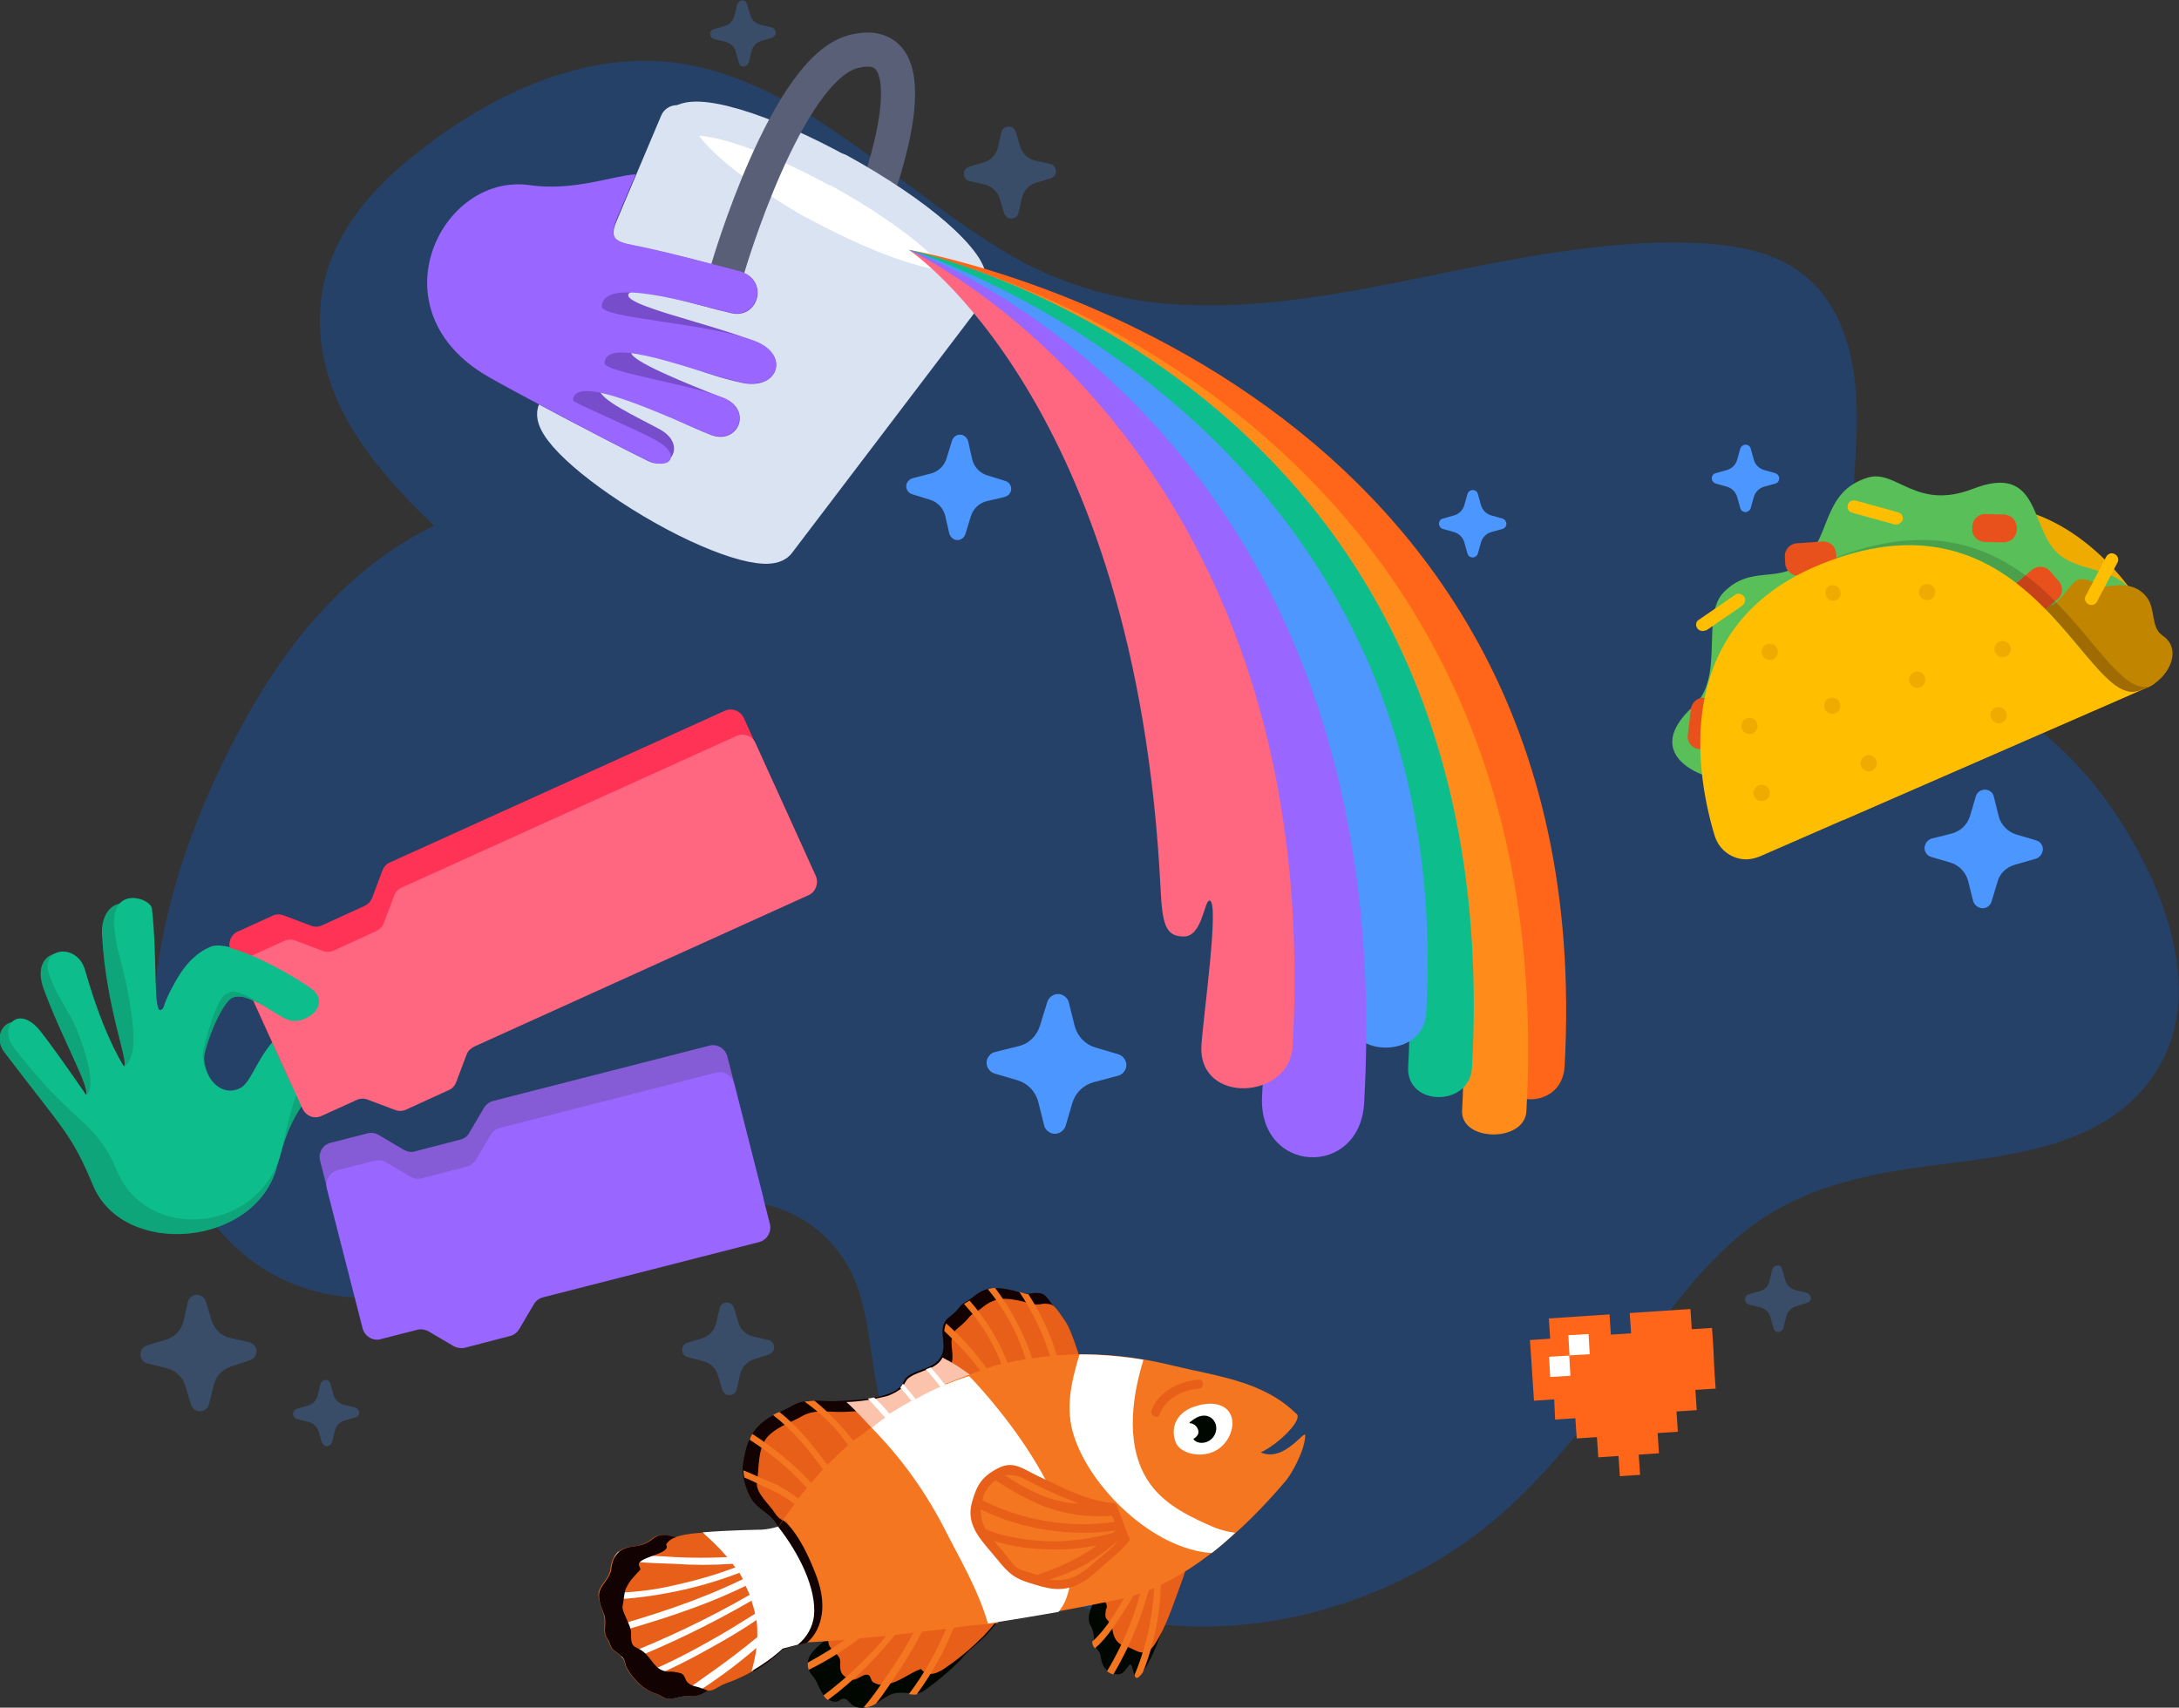 <?xml version="1.0" encoding="utf-8"?>
<!-- Generator: Adobe Illustrator 24.0.3, SVG Export Plug-In . SVG Version: 6.00 Build 0)  -->
<svg version="1.1" id="Layer_1" xmlns="http://www.w3.org/2000/svg" xmlns:xlink="http://www.w3.org/1999/xlink" x="0px" y="0px"
	 viewBox="0 0 484.8 380" style="enable-background:new 0 0 484.8 380;" xml:space="preserve">
<rect x="0" y="0" width="484.8" height="380" fill="#333333" stroke="none"/>
<style type="text/css">
	.st0{opacity:0.26;fill:#006AFF;enable-background:new    ;}
	
		.st1{fill-rule:evenodd;clip-rule:evenodd;fill:#FFFFFF;stroke:#D9E3F2;stroke-width:7.59;stroke-linecap:round;stroke-linejoin:round;}
	
		.st2{fill-rule:evenodd;clip-rule:evenodd;fill:#D9E3F2;stroke:#D9E3F2;stroke-width:7.59;stroke-linecap:round;stroke-linejoin:round;}
	.st3{fill:none;stroke:#585F76;stroke-width:7.59;stroke-linecap:round;stroke-linejoin:round;}
	.st4{fill-rule:evenodd;clip-rule:evenodd;fill:#774DCB;}
	.st5{fill-rule:evenodd;clip-rule:evenodd;fill:#9966FF;}
	.st6{fill-rule:evenodd;clip-rule:evenodd;fill:#FF661A;}
	.st7{fill-rule:evenodd;clip-rule:evenodd;fill:#FF8C1A;}
	.st8{fill-rule:evenodd;clip-rule:evenodd;fill:#0EBD8C;}
	.st9{fill-rule:evenodd;clip-rule:evenodd;fill:#4D97FF;}
	.st10{fill-rule:evenodd;clip-rule:evenodd;fill:#FF6680;}
	.st11{fill:#120201;}
	.st12{fill:#E85F1A;}
	.st13{fill:#FCC3AC;}
	.st14{fill:#F47621;}
	.st15{fill:#FFFFFF;}
	.st16{fill:#000600;}
	.st17{fill:none;}
	.st18{fill:#FF661A;}
	.st19{fill:#EFAB00;}
	.st20{fill:#59C059;}
	.st21{fill:#E8511C;}
	.st22{fill:#C18500;}
	.st23{fill:#C6431A;}
	.st24{fill:#A06B00;}
	.st25{fill:#4BA04B;}
	.st26{fill:#FFBF00;}
	.st27{fill-rule:evenodd;clip-rule:evenodd;fill:#855CD6;}
	.st28{fill-rule:evenodd;clip-rule:evenodd;fill:#0EA57A;}
	.st29{fill-rule:evenodd;clip-rule:evenodd;fill:#FF3355;}
	.st30{opacity:0.26;fill:#4C97FF;enable-background:new    ;}
	.st31{fill:#4C97FF;}
</style>
<title>SEC-bottom-img</title>
<g>
	<g id="Layer_2_1_">
		<g id="Layer_1-2">
			<path class="st0" d="M465.1,173.6c-6.9-8.3-15.2-14.6-24.1-20.1c-8.3-5.1-17.7-10-23.5-18.6c-7.2-10.7-5-24.5-4.5-36.9
				c0.5-10.6-0.4-22.2-6.3-31c-6.8-10.1-18.2-12.4-29-12.9c-12.8-0.6-25.5,1-38.1,3.1c-25.4,4.4-50.7,11.9-76.6,10.6
				c-12-0.5-23.7-3.5-34.3-8.9c-9-4.7-17.3-10.8-25.4-16.9C187,29.9,170.4,16.7,150.4,14c-22.1-3-44.9,8.8-61.9,23.6
				c-7.7,6.8-14.7,15.8-16.7,26.7c-2,10.8,0.8,21.4,6.2,30.5c5,8.5,11.7,15.6,18.6,22.2c-17.3,8.3-30.7,23.3-40.8,40.9
				c-12,21-21.8,47-21.8,72.1c0.1,21.6,9.3,44.8,27.9,54.2c22.5,11.4,46.4-0.8,67.7-9.6c17.6-7.3,44.3-14.6,57.9,5.3
				c6.6,9.5,5.5,22.7,8.8,33.6c2.8,9.1,7.7,17.5,14.2,24.5c29.9,32.1,78.6,29.3,112.6,7.2c18.8-12.2,31.2-30.4,44.7-48.6
				c6.3-8.5,13.1-17,21.3-23.3c9.7-7.4,20.8-10.7,32.3-12.7c19-3.3,46.1-2.7,58.4-22.3C492.6,218.1,477.9,189.1,465.1,173.6z"/>
			<g id="Fill-Bucket">
				<g id="paint-bucket">
					<g id="Bucket">
						<path id="Oval" class="st1" d="M215.4,63.5c-2.4,3.9-18.7-1-36.4-10.9s-30.2-21.1-27.8-24.9s18.7,1,36.4,10.9
							S217.8,59.6,215.4,63.5z"/>
						<path id="Path" class="st2" d="M215.4,65.2l-42.1,55.4c-1.8,3.1-14.4-0.8-28.2-9s-23.4-17.2-21.6-20.3l27.1-64.1
							c-2.4,4.1,10.2,15.9,28.1,26.4S213,69.3,215.4,65.2z"/>
						<path id="Path-2" class="st3" d="M162,59.5c0,0,12.9-44.1,27.8-48c19-5,5.1,31.8,5.1,31.8"/>
						<path id="Path-3" class="st1" d="M186.6,37.9c17.8,9.8,30.4,20.8,28,24.7s-18.7-0.9-36.5-10.6"/>
					</g>
				</g>
				<g id="hand">
					<g id="Fill-1">
						<path id="path-3-2" class="st4" d="M141.5,38.9l-2.5,5.8c-3.2,7.4-4,8.8,1.8,9.9c7.6,1.5,17.6,4.2,23.7,5.8
							c6.8,1.8,4.3,10.7-1.8,9.3c-8.3-1.9-22-6.5-22.9-4.2c-0.9,2.5,17.6,6.3,28.2,10.5c7.8,3,5.2,10.9-2.9,9.2
							c-9.8-2-23.7-8.7-24.6-6.9s12.4,7.1,20.5,10.3c6.6,2.6,3.2,10.5-2.8,8.2c-9.1-3.5-23.7-11.9-24.6-10.3
							c-1.1,2.1,8.4,6.4,13.3,9.1c5.9,3.3,2.3,9.4-2.7,7c-8.8-4.3-29.8-15.4-35.5-18.7c-25.6-14.7-10.5-45.3,9.2-42.5
							C127.8,42.7,136.4,39.2,141.5,38.9z"/>
					</g>
					<path class="st5" d="M165.1,85.1c8.2,1.7,10.7-6.2,2.9-9.2c-10.6-4.1-34.1-5-34.1-7.7c0.2-6.9,20.4-0.5,28.7,1.4
						c6.1,1.4,8.6-7.5,1.8-9.3c-6-1.5-16-4.3-23.7-5.8c-5.8-1.1-5-2.5-1.8-9.9l2.5-5.8c-5.1,0.3-13.7,3.8-23.6,2.4
						c-19.7-2.8-34.8,27.8-9.3,42.5c5.7,3.3,26.7,14.4,35.5,18.7c5,2.4,7.9-1.1,2-4.4c-4.9-2.7-18.5-8.4-18.5-8.9
						c0.2-6.5,21.5,4,30.6,7.6c6,2.3,9.4-5.6,2.8-8.2c-8.1-3.2-26.4-5.7-26.4-7.7C134.8,74.3,155.3,83.1,165.1,85.1z"/>
				</g>
				<g id="Meltbow">
					<path id="Path-4" class="st6" d="M202.2,55.6c0,0,139,45,131.4,181.5c-0.5,9.9,14,10.1,14.5,0.2
						C356.8,81.6,202.2,55.6,202.2,55.6z"/>
					<path id="Path-5" class="st7" d="M204.5,56.4c0,0,128.3,56.6,120.8,190.7c-0.4,7,13.9,7.2,14.3,0.2
						C348.5,88.2,204.5,56.4,204.5,56.4z"/>
					<path id="Path-6" class="st8" d="M202.2,55.6c0,0,118.6,47.1,111.1,181.8c-0.5,8.9,13.7,9,14.2,0.2
						C336.1,83.8,202.2,55.6,202.2,55.6z"/>
					<path id="Path-7-2" class="st9" d="M202.2,55.6c0,0,103.8,62.6,97.7,169.7c-0.6,10.3,16.9,10.5,17.4,0.2
						C324.8,93.2,202.2,55.6,202.2,55.6z"/>
					<path id="Path-8" class="st5" d="M202.2,55.6c0,0,87.2,37.9,78.6,188.2c-1,17.5,21.7,18.5,22.7,1.7
						C312.1,93.8,202.2,55.6,202.2,55.6z"/>
					<path id="Path-9-2" class="st10" d="M202.2,55.6c0,0,50.6,33.6,56,142c0.4,8.1,1.1,10.8,5.2,10.8s4.5-8,5.7-8
						c2.3,0-1.4,25.7-1.8,32.3c-0.7,13.2,19.6,12,20.3,0.2C295,98.1,202.2,55.6,202.2,55.6z"/>
				</g>
			</g>
			<g id="ocean">
				<g id="fish-a">
					<g id="Clownfish">
						<g id="flipper1">
							<path id="Shape" class="st11" d="M175,340.3c-2.2,0.4-1.3,0.2-2.4-1.4c-1.3-2.1-4-3.1-5.4-5.3c-1.2-1.9-2.3-5.6-1.9-7.8
								c0.6-3.6,1.2-6.5,4.1-9.1c2.2-1.9,4.7-2.6,7.1-4c2.9-1.6,6-0.8,9.2-0.9c3.8-0.2,8.1-0.3,11.6-1.5c1.1-0.3,2.1-0.9,2.9-1.6
								c0.7-0.7,0.9-1.7,1.6-2.3c2.2-1.8,6.1-1.7,7.6-4.6s-1-5.9,1.4-8.4c0.9-0.7,1.8-1.4,2.5-2.3c0.9-1.3,1.9-1.4,3.2-2.5
								c3-2.5,5.5-2.2,9-1.4c1,0.3,2,0.6,3,0.7c0.6,0,1.2-0.1,1.8-0.2c2.1,0.1,2.1,0.1,4.7,3.9c1.7,2.4,4,10.8,4,10.8L175,340.3z"/>
							<path id="Shape-2" class="st12" d="M179,341.7c-2.2,0.4-1.3,0.2-2.4-1.4c-1.3-2.1-2.8-1.4-4.2-3.6c-1.2-1.9-4.3-4.5-4-6.8
								c0.6-3.6,0-8.2,3-10.8c2.2-1.9,4.7-2.6,7.1-4c2.9-1.6,6-0.8,9.2-0.9c3.8-0.2,8-0.3,11.6-1.5c1.1-0.3,2.1-0.9,2.9-1.6
								c0.6-0.7,0.9-1.7,1.6-2.3c2.2-1.8,6.1-1.7,7.6-4.6s-1-5.9,1.4-8.4c0.9-0.7,1.8-1.5,2.5-2.3c0.9-1.3,1.9-1.4,3.2-2.5
								c3-2.5,5.5-2.2,9-1.4c1,0.3,2,0.6,3,0.7c0.6,0,1.2-0.1,1.8-0.2c2.1,0.1,2.1,0.1,4.7,3.9c1.7,2.4,4,10.8,4,10.8L179,341.7z"/>
							<path id="Shape-3" class="st13" d="M209.7,302.1c-1.4,2.8-5.3,2.8-7.6,4.6c-0.7,0.6-0.9,1.6-1.6,2.3
								c-0.9,0.7-1.9,1.2-2.9,1.6c-3,0.8-6.2,1.3-9.3,1.4c2.3,2,4.5,4.6,6.3,6.4c0.3,0.4,0.7,0.6,1,1l0,0l0.1,0.1
								c0,0.1,0.2,0.1,0.2,0.2c0.7,0.7,1.4,1.5,2,2.3l2.8,3.6l21.7-12.7c-1.4-1.6-2.7-3-4-4.4c-0.8-0.9-1.6-1.7-2.5-2.5
								C213.9,304.5,211.9,303.2,209.7,302.1L209.7,302.1z"/>
							<path id="Shape-4" class="st14" d="M189.8,320.6c-2.5-3.3-5.4-6.3-8.6-8.9c-0.7,0-1.5,0.1-2.2,0.2c3.8,2.7,7.1,5.9,9.7,9.7
								c-1.6,1.4-3.1,2.9-4.6,4.4c-3.2-4.3-6.5-8.5-10.7-11.8c-0.5,0.2-1,0.4-1.4,0.7c4.3,3.3,7.9,7.6,11.1,12.1
								c-0.7,0.7-1.4,1.5-2,2.3l-0.6,0.7c-3.9-4.2-8.3-7.8-13.1-10.9c-0.3,0.4-0.5,0.8-0.6,1.3c4.7,3,9,6.6,12.7,10.7
								c-0.7,0.8-1.3,1.6-1.9,2.4c-2-1.6-4.3-3-6.7-3.9c-1.8-0.7-3.6-1.7-5.5-2.4c0,0.5,0.1,1,0.2,1.6c1.6,0.6,3.2,1.5,4.7,2.2
								c2.3,0.9,4.5,2.2,6.5,3.7c-1.2,1.7-2.5,3.2-3.6,5.1l0,0l0.1,0.3v0.1l0,0l0.1,0.1l0,0c0,0.1,0.1,0.1,0.2,0.1l0,0
								c0.1,0,0.2,0,0.2,0.1l0,0c0.1,0,0.3,0,0.6-0.1l0.1,0c0.1-0.1,0.3-0.1,0.4,0l27.9-16.3l-5.9-8.5
								C196.6,315.8,190.2,320.4,189.8,320.6z"/>
							<path id="Shape-5" class="st15" d="M210.3,308.2c-1-1.3-2.1-2.6-3.2-3.9l-1.1,0.4c1.1,1.3,2.2,2.5,3.2,3.9
								c-1.7,0.8-3.4,1.6-5.2,2.6l-0.3,0.1c-0.9-1.2-1.9-2.2-2.8-3.4c-0.2,0.3-0.4,0.6-0.6,0.9l0,0c0.8,0.9,1.7,2,2.5,2.9
								c-1.6,0.9-3.3,1.9-4.9,2.9c-1.1-1.3-2.1-2.4-3.4-3.6c-0.4,0-0.9,0.2-1.4,0.2c1.3,1.4,3.7,4.1,3.7,4.1l5.9,8.5l1.6-0.9
								l4.7-2.7l2.8-1.7l4.4-2.3L210.3,308.2z"/>
							<path id="Shape-6" class="st14" d="M235.2,301.9c-1.4-4.9-3.6-9.6-6.4-13.9c-0.7-0.1-1.3-0.3-2-0.5c3,4.5,5.3,9.3,6.9,14.5
								c-1.4,0.1-2.7,0.2-4,0.4c-1.9-5.7-4.7-11-8.3-15.8c-0.5,0-1.1,0.1-1.6,0.3c3.8,4.6,6.7,9.9,8.4,15.6c-1.3,0.2-2.7,0.4-4,0.8
								c-2-5.1-4.9-9.8-8.5-13.9c-0.4,0.3-0.9,0.5-1.2,0.8c3.6,3.9,6.4,8.4,8.3,13.3c-1.1,0.3-2.2,0.6-3.3,1c-2.6-3.7-5.6-7-9-10
								c-0.2,0.5-0.4,1.1-0.4,1.7c2.9,2.7,5.6,5.6,8,8.8l-7.6,2.9l5.9,8.2c0,0,23.2-13.9,23.1-14.1l0,0l-0.1-0.4l0,0L235.2,301.9z"
								/>
						</g>
						<g id="flipper2">
							<path id="Shape-7" class="st16" d="M194.2,355.3c-1.8,1.8-4.2,3.1-6,4.9c-1.4,1.1-2.5,2.3-3.5,3.8c-0.6,0.4-1.1,0.9-1.6,1.4
								c-1.3,1.1-3.4,2.8-3.4,4.8s1.3,2.7,2,4.1c0.4,1,0.9,2,1.6,3c0.6,0.8,1.5,1.3,2.5,1.4c1.1,0,1.3-1,2.4-0.6
								c0.4,0.2,1,1,1.4,1.3c0.9,0.6,2.1,0.8,3.1,0.5c2.9-0.5,4.2-3,7.1-3.2s4,0.8,5.8-0.5c2.9-2,5.6-4.3,8.1-6.8
								c0.4-0.5,0.9-1.1,1.7-1.9c1.3-1.1,2.4-2.1,3.6-3.2c2.1-2.2,8.3-9.7,8.6-11.3L194.2,355.3z"/>
							<path id="Shape-8" class="st12" d="M194.2,355.3c-1.8,1.8-4.2,3.1-6,4.9c-1.3,1.1-3.9,3.2-3.9,5s1.8,2.4,2.5,3.8
								c0.4,1.1-0.2,2.2,0.5,3.4c0.6,0.8,1.5,1.3,2.5,1.4c1.1,0,2.5-1.6,3.5-1c0.4,0.2,0.5,1.2,0.9,1.5c0.9,0.6,2.1,0.8,3.1,0.5
								c2.9-0.5,5-2.5,7.6-3.4c1.7,2.1,4,0.8,5.8-0.5c2.9-2,5.6-4.3,8.1-6.8c2.1-2.2,8.3-9.6,8.6-11.3L194.2,355.3z"/>
							<path id="Shape-9" class="st14" d="M188.1,360.3c-1.3,1.1-2.5,2.4-3.5,3.8c-0.1,0-0.2,0.2-0.4,0.3c1.7,0,3.5-0.2,5.1-0.4
								c-3.1,2.2-6.3,4.2-9.6,6c0.1,0.1-0.1,0.2,0,0.3c0,0.4,0.1,0.9,0.2,1.3c4.3-2.1,8.4-4.7,12.2-7.7c1.8-0.1,3.7-0.3,5.5-0.4
								c-4.2,5.2-9.1,9.8-14.4,13.8l0.1,0.1c0.2,0.4,0.6,0.7,0.9,0.9c5.8-4.3,10.9-9.4,15.4-15.1c1.3-0.2,2.7-0.2,3.9-0.4
								c-1.4,2.7-3,5.5-4.8,8.1c-2,2.9-4.1,6.2-6.6,9.1c0.1-0.1,0.3-0.1,0.5,0c0.8-0.2,1.6-0.4,2.3-0.9c1.9-2.4,3.5-4.9,5.1-7.3
								c2-2.9,3.7-6,5.4-9.2l5.3-0.6c-2.2,5.3-5,10.4-8.5,15c0.6,0.1,1.2,0.1,1.7,0.1c3.5-4.7,6.3-9.8,8.4-15.2c0,0,6.5-0.3,9.6-0.7
								c2.3-2.9,5.4-6.8,5.5-7.8l-33.1,2.5C192.4,357,188.1,360.3,188.1,360.3z"/>
						</g>
						<g id="fin2">
							<path id="Shape-10" class="st16" d="M250.4,343.6c-1.3,1-3,1.8-4.3,2.9c-0.3,0.3-0.5,0.6-0.7,0.9c-0.9,1.4-0.3,2.7-0.5,4.4
								c-0.2,0.2-0.6,0.4-0.8,0.6c-2.2,1.9-0.1,2.5-1.1,4.9c-0.7,1.5-1.2,3.4-0.2,4.7c0.4,0.8,0.6,1.8,0.6,2.7
								c-0.3,1.6,0.3,1.6,1,2.7c0.6,0.8,0.4,1.4,0.8,2.6c0.4,1.3,1.4,2.2,2.7,2.5c2.2,0.5,2.4-1.1,3.6-2.2c1,1,0.4,5.2,2.9,1.5
								c2.4-3.5,3.7-7.7,5-11.6c1-2.4,1.8-4.7,2.6-7c1-2.7,1.9-5.5,2.7-8.3c0.4-1.7,0.5-3.4,1-5L250.4,343.6z"/>
							<path id="Shape-11" class="st12" d="M251,343.4c-1.3,1-3,1.8-4.3,2.9c-2.2,1.9-0.7,4.1-1.7,6.5c-0.7,1.5-0.6,1.8,0.4,3.1
								c0.3,0.4,0.7,0.7,0.8,1.2c0.2,0.9-0.2,0.7-0.2,1.5c-0.3,1.7,0.3,1.6,1,2.7c0.6,0.8,0.4,1.4,0.8,2.6c0.4,1.3,1.4,2.2,2.7,2.5
								c2.2,0.5,4.1,3.1,6.5-0.6s3.9-8.4,5.5-12.7c1-2.7,1.9-5.5,2.7-8.3c0.4-1.7,0.5-3.4,1-5L251,343.4z"/>
							<path id="Shape-12" class="st14" d="M257.4,341.9l-1.5,0.4c0.1,0.1,0.1,0.3,0,0.5c-0.1,0.8-0.2,1.6-0.3,2.6
								c-1.5,3.2-3.1,6.3-4.9,9.3c-2.1,3.4-4.4,7.7-7.7,10.6c0,0.6,0.2,1.1,0.6,1.5c3-2.5,5.1-6.3,7.2-9.4c1.3-2.2,2.6-4.4,3.8-6.5
								c-1.6,7.4-4.4,14.5-8.3,21c0.4,0.3,0.9,0.6,1.4,0.7c4.4-7.4,7.4-15.5,9.1-24c0.3,8.3-1.2,16.5-4.4,24.2
								c0.3,0.8,0.7,1,1.9-0.7c3.5-8.8,4.7-18.3,3.6-27.7l0,0c0.2-0.4,0.1-0.6-0.1-0.7c-0.1-0.3-0.1-0.6-0.2-0.9
								C257.4,342.5,257.3,342.2,257.4,341.9z"/>
							<path id="Shape-13" class="st17" d="M248,349.6c-1.3,1-3,1.8-4.3,2.9c-2.2,1.9-0.1,2.5-1.1,4.9c-0.7,1.5-1.2,3.4-0.2,4.7
								c0.4,0.8,0.6,1.8,0.6,2.7c-0.3,1.6,0.3,1.6,1,2.7c0.6,0.8,0.4,1.4,0.8,2.6c0.4,1.3,1.4,2.2,2.7,2.5c2.2,0.5,2.4-1.1,3.6-2.2
								c1,1,0.5,5.2,2.9,1.5s3.9-8.4,5.5-12.7c1-2.7,1.9-5.5,2.7-8.3c0.4-1.7,0.5-3.4,1-5L248,349.6z"/>
						</g>
						<g id="body">
							<path id="Shape-14" class="st14" d="M169.3,347.4c3-6.2,8-12.9,12.6-18.4c6.8-8.1,13.9-13.3,23.1-18.2
								c17.8-9.6,36.2-11.8,56-6.9c9.9,2.4,19.9,3.4,27.3,10.6c2,1.1-3.7,6.8-7.8,8.7c5.4,2.4,10.1-5.7,9.9-3.6
								c-0.2,3.5-3.3,8.8-4.4,10c-9.2,10.9-22.7,23.3-37,26.3c-19.8,4.2-39.8,7.1-60,8.9c-2.8,0.3-9.6,0.7-9.6,0.7
								c-3.9-0.5-3.6-2.9-6.8-4.5L169.3,347.4z"/>
							<path id="Shape-15" class="st15" d="M270.4,340c-5.1-2.2-10.8-4.8-14.3-9.5c-5.8-7.8-4.5-18.8-1.7-27.9
								c-4.7-0.8-9.4-1.2-14.2-1.2L240,302c-1.7,5.7-3,11.6-1.1,17.4c3.7,11.8,17.8,25.4,30.7,26.2c1.8-1.4,3.5-2.9,5.2-4.5
								C273.3,340.9,271.8,340.5,270.4,340z"/>
							<path id="Shape-16" class="st15" d="M204.1,311.2c-3.6,1.8-7,4-10.2,6.5c6.7,6.8,12.2,14.5,16.5,23
								c2.6,5.2,7.3,13.1,9.4,20.6c5.2-0.8,10.5-1.7,15.7-2.6c0.6-0.7,1.1-1.6,1.5-2.4c8.1-19.9-21-49.8-21.4-50.1
								C211.6,307.5,207.7,309.1,204.1,311.2z"/>
							<g id="eye">
								<path id="Shape-17" class="st15" d="M270.1,323c3.3-1.5,4.9-5.7,3.7-8.2c-0.9-2-3.5-3-7-2.1c-5.5,1.3-6.4,5.4-5.2,8.3
									C262.4,323.2,266.7,324.6,270.1,323z"/>
								<path id="Shape-18" class="st16" d="M266.4,319.4c0.7-0.9-0.2-2.7-1.8-2.7c0.2-0.4,0.6-0.5,0.9-0.8c3.6-2.6,6.4,1.1,4.5,3.8
									c-1.4,1.9-3.9,1.6-4.5,0.5C265.9,320,266.2,319.7,266.4,319.4z"/>
								<path id="Shape-19" class="st12" d="M258,314.7c1.4-3.6,5.2-5.4,8.8-5.7c1.3-0.2,1-2.1-0.1-2c-4.3,0.4-8.9,2.6-10.5,6.8
									C255.8,315.1,257.7,315.9,258,314.7z"/>
							</g>
						</g>
						<g id="fin">
							<path id="Shape-20" class="st14" d="M250.2,342.5c0.1,0.1-8,8-10.3,9c-4.2,1.9-7.1,1.5-11-0.4c-0.7-0.3-1.9-0.2-2.7-0.7
								c-1.1-0.6-1.9-1.4-2.6-2.4c-0.8-1.6-1.9-2.9-3.2-4c-1.6-1.4-2.4-3.4-3.3-5.4s-0.1-3.4,0.5-5.5c0.4-1.2,0.7-3,1.8-3.9
								c0.6-0.5,1.6-0.6,2.4-1s1.2-1.4,2.2-1.6c1.6-0.3,3.8,1.3,5.1,1.9c3,1.3,5.9,2.7,8.8,4c3,1.5,6.3,2.4,9.6,2.6L250.2,342.5z"/>
							<path id="Shape-21" class="st12" d="M251.1,342l-2.6-6.9c-0.1-0.3-0.4-0.6-0.7-0.6c-6-0.5-11.4-3.5-16.8-6
								c-3.2-1.5-5.4-3.5-8.7-1.9c-3.8,1.9-5,3.8-6.1,7.9c-1.2,4.6,1.6,7.7,4.5,11.1s3.9,5.3,8.2,6.6c3.8,1.2,6.8,2.2,10.8,0.5
								c2.6-1.2,4.7-3.4,6.9-5.3c1.5-1.3,3.5-2.9,4.6-4.5l0,0C251.4,342.6,251.4,342.2,251.1,342z M219.3,340.3
								c-0.8-1.3-1.1-2.8-1.1-4.4c9.3,4.5,19.8,6.1,30,4.7c-0.2,0.2-0.4,0.3-0.6,0.5c-4.4,1.2-8.9,1.9-13.4,1.9
								C229.7,342.9,224.1,342.3,219.3,340.3L219.3,340.3z M227.8,329c4,2.2,8.1,4,12.3,5.6l0,0c-2.7-0.1-5.5-0.7-8-1.7
								c-3-1.2-5.9-2.8-8.5-4.6C225,328.1,226.5,328.4,227.8,329z M221.5,329.4c3.3,2.2,6.8,4.2,10.5,5.7c4.9,1.9,10.1,2.6,15.3,2.2
								c0.3,0.4,0.5,0.9,0.7,1.4c-10.1,1.4-20.3-0.3-29.4-4.8c-0.1-0.1,0.1-0.2,0-0.3C219,331.9,220.1,330.4,221.5,329.4
								L221.5,329.4z M224,346.3c-0.9-1.2-2-2.3-2.8-3.4c3.4,1.1,7,1.7,10.6,1.8c4.1,0.3,8.2,0,12.2-0.8c-1.3,1-2.6,1.8-4,2.6
								c-3,1.6-6.2,3-9.4,4c-0.4-0.2-0.8-0.3-1.2-0.5c-0.4-0.2-0.8-0.1-1.2-0.3C225.7,348.9,225.7,348.4,224,346.3z M244.4,346.9
								c-2.2,1.9-4.2,3.9-7.1,4.5c-1.3,0.3-2.6,0.3-3.8,0.1c2.9-0.9,5.6-2,8.2-3.5c2.5-1.5,4.8-3.2,7-5.1h0.1
								C247.5,344.3,246,345.7,244.4,346.9L244.4,346.9z"/>
						</g>
						<g id="tail">
							<path id="Shape-22" class="st12" d="M174.9,338.2c-1.3,2.2-5.4,2.4-5.4,2.4c-1.6,0.9-14.1-0.5-19.3,1.5
								c-0.4-0.1-0.9-0.2-1.3-0.3c-1.5-0.4-2.8-0.3-3.9,0.7c-1.1,0.9-2.4,1.4-3.9,1.6c-3.3,0.3-4.9,1.7-5.3,5.1
								c-0.2,1.9-2.1,3.3-2.6,5c-0.3,1.3,0.5,3.2,1.1,5s-0.3,4,0.6,5.2s0.6,2.1,1.7,2.9c2,1.6,2.1,1.4,2.6,3.5
								c0.9,1.8,2.3,3.4,3.9,4.7c2.7,1.8,2,0.8,4.2,2.1c1.6,1.1,4-0.3,5.8-0.2c1.2,0.2,2.5-0.1,3.6-0.8c0.2-0.1,0.4-0.2,0.6-0.4
								c1.6,0.2,2.3-0.9,4.2-1.6c4.6-1.6,8.8-4.1,12.4-7.5V367l5.7-1.6C179.6,365.5,187.1,359.3,174.9,338.2z"/>
							<path id="Shape-23" class="st11" d="M174.2,338.3c-0.3,0.4-0.5,0.8-0.8,1.2c-0.9,0.8-3.9,1-3.9,1c-1.1,0.7-7.4,0.4-13.2,0.6
								c13.9,7.3,15.5,19.4,11.2,30.9c2.4-1.3,4.5-2.9,6.5-4.8l-0.1-0.1l5.7-1.6c0.1-0.1,0.2-0.1,0.2-0.2c0,0,5.7-4.4,1.8-14.7
								S174.2,338.3,174.2,338.3z"/>
							<path id="Shape-24" class="st15" d="M181.1,359.6c0.6-6.1-3.3-13.9-8-19.9c-1.2,0.4-2.4,0.6-3.6,0.7c0,0-7.6,0.1-13.2,0.6
								c1.9,1.7,3.8,3.5,5.5,5.5c-3.9,0.2-7.8,0.2-11.7,0c-3.6-0.3-8.4-0.2-12.5-1.2c-0.4,0.3-0.7,0.8-0.9,1.3
								c4.2,1.3,9.1,1.2,13.2,1.4c4.4,0.3,8.7,0.3,13.1,0c0.2,0.3,0.4,0.5,0.6,0.8c-4.5,1.7-9.1,3-13.7,4c-3.8,0.9-7.7,1.4-11.6,1.6
								c-1.5,0.1-3.1,0.3-4.8,0.4c0,0.4,0.1,0.9,0.2,1.3c0.3-0.1,0.4,0,0.7-0.1c4.7-0.1,9.4-0.6,14.1-1.5c5.5-1,10.8-2.5,16-4.5
								c0.3,0.5,0.5,0.9,0.8,1.4c-9.6,4.7-19.9,8-30.4,11c0,0.5,0,1,0.1,1.5c10.6-3,21.1-6.2,30.9-11c0.3,0.7,0.6,1.3,0.9,2
								c-9.2,5.3-18.7,9.8-28.6,13.7c0.4,0.3,0.7,0.7,0.9,1.2c9.7-3.8,19.1-8.4,28.1-13.6c0.3,1,0.6,1.9,0.8,2.9
								c-3.5,2.2-7,4.4-10.5,6.3c-5.3,3-10.7,5.7-16.4,7.9c0.3,0.4,0.8,0.8,1.1,1.1c5.2-2.1,10.2-4.5,15-7.2
								c3.8-2.1,7.5-4.2,11.1-6.7c0.2,1.3,0.2,2.5,0.2,3.8c-3,2.5-6.3,5-9.5,7.3c-2.9,2-5.9,4.3-9,6.2c1.2-0.1,2.4-0.6,3.3-0.6
								c0.3,0,0.4,0,0.6,0.1c5.1-3.2,9.9-6.7,14.4-10.6c-0.2,1.8-0.6,3.5-1.1,5.2c2.4-1.4,4.7-3,6.8-4.9v-0.1l3.5-0.9
								C179.6,364.3,180.8,362,181.1,359.6z"/>
							<path id="Shape-25" class="st11" d="M156.1,375.7c-1.2-0.5-2.2-0.4-3.1-1.3c-0.7-0.6-0.5-1.8-1.7-2.1
								c-0.9-0.2-1.8-0.4-2.8-0.3c-2.9-0.4-3.2-2.6-5.2-4.3s-3-0.5-2.9-4.4c0.1-1.4-2.1-4.7-1.9-5.8c0.3-1.3,0.3-2.7,0.7-3.9
								c0.5-1,1-1.9,1.8-2.7c0.4-0.5,0.9-1,1.4-1.5c0.3-0.4-0.5-1-0.2-1.6c1.1-1.6,7.2-2.1,6-4.1c0.5-0.8,1.3-1.4,2.2-1.6l0,0
								c-0.4-0.1-0.9-0.2-1.3-0.3c-1.5-0.4-2.8-0.3-3.9,0.7c-1.1,0.9-2.4,1.4-3.9,1.6c-3.3,0.3-4.9,1.7-5.3,5.1
								c-0.2,1.9-2.1,3.3-2.6,5c-0.4,1.4,0.3,3.3,1,5s-0.3,4,0.6,5.2s0.6,2.1,1.7,2.9c2,1.6,2.1,1.4,2.6,3.5
								c0.9,1.8,2.3,3.4,3.9,4.7c2.7,1.8,2,0.8,4.2,2.1c1.6,1.1,4-0.3,5.8-0.2c1.2,0.2,2.5-0.1,3.6-0.8c0.2-0.1,0.4-0.2,0.6-0.4
								C157,376,156.5,375.8,156.1,375.7z"/>
						</g>
					</g>
				</g>
			</g>
			<g id="heart">
				<path id="Combined-Shape" class="st18" d="M381.4,304.5l0.3,4.5l-4.5,0.3l0.3,4.5l-4.5,0.3l0.3,4.5l-4.5,0.3l-4.5,0.3l0.1,2.3
					l-0.1-2.3l4.5-0.3l0.3,4.5l-4.5,0.3l-0.1-2.3l0.1,2.3l0.3,4.5l-4.5,0.3l-0.3-4.5l-4.5,0.3l-0.3-4.5l-4.5,0.3l-0.3-4.5l-4.5,0.3
					l-0.2-4.5l-4.5,0.3l-0.3-4.5l-0.3-4.5l-0.3-4.5l4.5-0.3l-0.3-4.5l4.5-0.3l4.5-0.3l4.5-0.3l0.3,4.5l4.5-0.3l-0.3-4.5l4.5-0.3
					l4.5-0.3l4.5-0.3l0.3,4.5l4.5-0.3l0.3,4.5L381.4,304.5z"/>
				
					<rect id="Rectangle-Copy-21" x="349.2" y="297.1" transform="matrix(0.998 -5.704129e-02 5.704129e-02 0.998 -16.506 20.535)" class="st15" width="4.5" height="4.5"/>
				
					<rect id="Rectangle-Copy-22" x="344.9" y="301.9" transform="matrix(0.998 -5.704129e-02 5.704129e-02 0.998 -16.785 20.298)" class="st15" width="4.5" height="4.5"/>
			</g>
			<g id="Taco">
				<path id="Fill-27" class="st19" d="M478.2,152.8c12-5.2-16.9-51.6-47.1-37.6c-30.7,14.3-21,67.3-21,67.3L478.2,152.8z"/>
				<path id="Fill-29" class="st20" d="M378.9,172.4c0,0,69.2-10.6,81.1-13.9c15.9-4.3,18.7-11.2,17.2-19.8
					c-2.6-14.1-13.2-10-19.4-15.6s-3.8-20.2-18.9-14.3c-12.7,4.9-17-4.5-23.4-2.5c-10,3.1-8.1,12.9-14.1,18.5
					c-5.6,5.3-11.7,0.7-17.9,7c-5.2,5.3,0.4,19-6.8,25.4C365.1,167.8,378.9,172.5,378.9,172.4"/>
				<path id="Fill-31" class="st21" d="M457.8,133.3c1.2-1,1.3-2.7,0.3-3.9c0,0,0,0,0,0l-2-2.3c-1-1.2-2.8-1.3-4-0.3c0,0,0,0,0,0
					l-6.3,5.3c-1.2,1-1.3,2.8-0.3,3.9c0,0,0,0,0,0l2,2.3c1,1.2,2.8,1.3,4,0.3c0,0,0,0,0,0L457.8,133.3"/>
				<path id="Fill-33" class="st22" d="M461.8,129.3c2-1.5,5.3,1.4,7,1.2s6.2-1.2,8.9,2.5c1.9,2.5,0.8,6.6,3.4,8.4
					c4.5,3,1.6,9-2.6,11.2l0,0c-5.8,2-11.5-8.8-21.1-18.5C459,132.9,460.5,130.3,461.8,129.3"/>
				<path id="Fill-35" class="st23" d="M450.6,128c2.4,1.7,4.6,3.7,6.6,5.8l-1,0.9l-1.1,0.9c-2-2.1-4.2-4.1-6.5-5.8L450.6,128z"/>
				<path id="Fill-37" class="st24" d="M456.2,134.7c0.5-0.1,0.9-0.3,1.3-0.6c9.6,9.7,15.3,20.5,21.1,18.5l-0.6,0.3l-0.3,0.1
					c-1.1,0.4-1.4,0.6-2,0.8c-5.7,1.8-11.3-8.7-20.6-18.2L456.2,134.7z"/>
				<path id="Fill-39" class="st21" d="M445.8,120.7c1.5,0,2.8-1.2,2.9-2.7v-0.6c0-1.5-1.2-2.8-2.7-2.9l-4.3-0.1
					c-1.5-0.1-2.8,1.2-2.9,2.7v0.6c-0.1,1.5,1.1,2.8,2.7,2.9c0,0,0,0,0,0L445.8,120.7"/>
				<path id="Fill-41" class="st25" d="M405.2,125.5c1.9-0.9,3.8-1.7,5.7-2.3c17.8-6.2,30.3-2.1,39.7,4.8l-2,1.7
					c-9.4-7.2-22.1-11.7-40.4-5.4C407.2,124.7,406.2,125.1,405.2,125.5"/>
				<path id="Fill-43" class="st21" d="M383.4,158.6c0.2-1.5-0.9-2.9-2.5-3.1l-1.6-0.2c-1.5-0.2-2.9,0.9-3.1,2.5l-0.7,5.8
					c-0.2,1.5,0.9,2.9,2.5,3.1c0,0,0,0,0,0l1.6,0.2c1.5,0.2,2.9-0.9,3.1-2.5L383.4,158.6"/>
				<path id="Fill-45" class="st21" d="M406,127.7c1.5-0.1,2.7-1.5,2.6-3l-0.1-1.6c-0.1-1.5-1.4-2.7-3-2.6c0,0,0,0,0,0l-5.8,0.4
					c-1.5,0.1-2.7,1.5-2.6,3l0.1,1.6c0.1,1.5,1.5,2.7,3,2.6L406,127.7"/>
				<path id="Fill-47" class="st26" d="M476.2,153.6c-11.9,5.2-23.1-44.9-68-29.2c-35.8,12.4-31.6,45.4-26.7,61.6
					c1.2,3.9,5.3,6.1,9.1,4.9c0.3-0.1,0.6-0.2,0.9-0.3L476.2,153.6z"/>
				<path id="Fill-49" class="st26" d="M422.5,116.6c-0.3,0.1-0.6,0.2-1,0.1l-9.4-2.6c-0.8-0.2-1.2-1-1-1.7c0,0,0,0,0,0
					c0.2-0.8,1-1.2,1.8-1l9.4,2.6c0.8,0.2,1.2,1,1,1.8c0,0,0,0,0,0C423.1,116.1,422.8,116.4,422.5,116.6"/>
				<path id="Fill-51" class="st26" d="M379.4,140.3c-0.7,0.3-1.6,0-1.9-0.7c-0.3-0.6-0.1-1.4,0.5-1.7l8-5.5c0.6-0.5,1.5-0.3,2,0.3
					c0.5,0.6,0.3,1.5-0.3,2c0,0-0.1,0.1-0.1,0.1l-8,5.5C379.5,140.2,379.5,140.2,379.4,140.3"/>
				<path id="Fill-53" class="st26" d="M465.9,134.5c-0.7,0.3-1.6,0-1.9-0.7c-0.2-0.4-0.2-0.9,0.1-1.3l4.5-8.6
					c0.4-0.7,1.2-1,1.9-0.6s1,1.2,0.6,1.9l0,0l-4.5,8.6C466.5,134.1,466.2,134.4,465.9,134.5"/>
				<path id="Fill-55" class="st19" d="M390,163.2c-0.9,0.4-2,0-2.4-0.9s0-2,0.9-2.4s2,0,2.4,0.9S390.9,162.8,390,163.2L390,163.2"
					/>
				<path id="Fill-57" class="st19" d="M408.4,158.7c-0.9,0.4-2,0-2.4-0.9s0-2,0.9-2.4s2,0,2.4,0.9S409.3,158.3,408.4,158.7
					L408.4,158.7"/>
				<path id="Fill-59" class="st19" d="M416.5,171.5c-0.9,0.4-2,0-2.4-0.9s0-2,0.9-2.4s2,0,2.4,0.9S417.4,171.1,416.5,171.5
					L416.5,171.5"/>
				<path id="Fill-61" class="st19" d="M445.4,160.8c-0.9,0.4-2-0.1-2.4-1c-0.4-0.9,0-1.9,0.9-2.3c0.9-0.4,2,0,2.4,0.9
					S446.4,160.4,445.4,160.8L445.4,160.8"/>
				<path id="Fill-63" class="st19" d="M429.5,133.4c-0.9,0.4-2,0-2.4-0.9s0-2,0.9-2.4l0,0c0.9-0.4,2,0,2.4,0.9
					S430.4,133,429.5,133.4"/>
				<path id="Fill-65" class="st19" d="M408.5,133.6c-0.9,0.3-2-0.2-2.3-1.1c-0.3-0.9,0.1-1.8,0.9-2.2c0.9-0.3,2,0.2,2.3,1.1
					C409.7,132.2,409.4,133.2,408.5,133.6"/>
				<path id="Fill-67" class="st19" d="M427.3,152.9c-0.9,0.4-2,0-2.4-0.9s0-2,0.9-2.4s2,0,2.4,0.9S428.2,152.5,427.3,152.9
					L427.3,152.9"/>
				<path id="Fill-69" class="st19" d="M446.3,146.1c-0.9,0.4-2,0-2.4-0.9s0-2,0.9-2.4l0,0c0.9-0.4,2,0,2.4,0.9
					S447.3,145.7,446.3,146.1"/>
				<path id="Fill-71" class="st19" d="M392.7,178.1c-0.9,0.4-2,0-2.4-0.9s0-2,0.9-2.4s2,0,2.4,0.9S393.6,177.7,392.7,178.1"/>
				<path id="Fill-73" class="st19" d="M394.5,146.7c-0.9,0.4-2,0-2.4-0.9s0-2,0.9-2.4s2,0,2.4,0.9S395.4,146.3,394.5,146.7
					L394.5,146.7"/>
				<path id="Fill-81" class="st25" d="M457.2,133.8l0.3,0.3c-0.4,0.3-0.8,0.5-1.3,0.6L457.2,133.8"/>
			</g>
			<g id="Stack-Blocks">
				<g id="Block">
					<path id="Fill-4-Copy" class="st27" d="M71.2,258.2c-0.4-1.7,0.6-3.5,2.4-3.9c0,0,0,0,0,0l8.2-2.1c0.8-0.2,1.7-0.1,2.5,0.4
						l5.6,3.3c0.8,0.4,1.6,0.6,2.5,0.3l10-2.6c0.8-0.2,1.6-0.7,2-1.5l3.3-5.6c0.4-0.7,1.2-1.3,2-1.5l48.1-12.3
						c1.7-0.5,3.5,0.6,4,2.3c0,0,0,0,0,0l8,31.4c0.4,1.7-0.6,3.5-2.4,3.9c0,0,0,0,0,0l-48.1,12.3c-0.8,0.2-1.6,0.7-2,1.5l-3.3,5.6
						c-0.4,0.7-1.2,1.3-2,1.5l-10,2.6c-0.8,0.2-1.7,0.1-2.5-0.4l-5.6-3.3c-0.7-0.4-1.6-0.6-2.5-0.4l-8.2,2.1c-1.7,0.5-3.5-0.5-4-2.3
						c0,0,0,0,0,0L71.2,258.2z"/>
					<path id="Fill-4" class="st5" d="M72.7,264.4c-0.4-1.7,0.6-3.5,2.4-4l8.2-2.1c0.8-0.2,1.7-0.1,2.5,0.3l5.6,3.3
						c0.8,0.4,1.6,0.6,2.5,0.3l10-2.6c0.8-0.2,1.6-0.8,2-1.5l3.3-5.6c0.4-0.7,1.2-1.3,2-1.5l48.1-12.3c1.7-0.5,3.5,0.6,4,2.3
						c0,0,0,0,0,0l8,31.4c0.4,1.7-0.6,3.5-2.4,4l-48.1,12.3c-0.8,0.2-1.6,0.8-2,1.5l-3.3,5.6c-0.4,0.7-1.2,1.3-2,1.5l-10,2.6
						c-0.8,0.2-1.7,0.1-2.5-0.3l-5.6-3.3c-0.7-0.4-1.6-0.6-2.5-0.4l-8.2,2.1c-1.7,0.5-3.5-0.6-4-2.3c0,0,0,0,0,0L72.7,264.4z"/>
				</g>
				<g id="Placing">
					<g id="Hand-2">
						<g id="Fill-1-2">
							<path id="path-7-3" class="st28" d="M71.1,240.4c6.7-11.2-2.3-11.6-6.1-8.5c-5.7,4.6-6.9,11.2-9.6,12.6
								c-5.2,2.7-11-5.9-9.8-10.3c1.3-5.2,4.2-11.1,6-12.1c2.5-1.3,5.7,1.2,10.3,3.7c4,2.2,10.4-1.8,5-5.6
								c-7.7-5.3-14.8-8.5-18.2-7.1c-2.6,1.1-5.2,3.2-7.7,7.6c-3.2,5.6-4.2,8.4-5,8.9c-1.9,1.2-4-11.2-4.5-22.9
								c-0.3-8.1-9.3-7.4-8.8,1.4c0.9,16.5,6.2,28.7,4.8,29.2c-0.9,0.4-6.3-7.9-10.3-21.6c-1.8-6.1-10.6-4.1-7.5,4.3
								c4,11.1,10.8,22.7,9.3,23.8c-1,0.8-8.1-9.5-11.3-13.6c-5-6.4-10.1-0.4-6.7,4c13.3,17.5,14.9,18.1,19.7,29.6
								c6.8,16.3,36.4,13.7,41-4.4C64.9,247,67.5,246.5,71.1,240.4z"/>
						</g>
						<g>
							<path id="Fill-1-Copy" class="st8" d="M69.2,238c6.7-11.2-2.3-11.6-6.1-8.5c-5.7,4.6-6.9,11.2-9.6,12.6
								c-5.2,2.7-9.3-4.4-8.2-8.8c1.3-5.2,3.2-11.2,5-12.1c2.5-1.3,5-0.2,9.6,2.3c4,2.2,10.4-1.8,5-5.6c-7.6-5.3-14.8-8.5-18.1-7.2
								c-2.6,1.1-5.2,3.2-7.7,7.6c-3.2,5.6-2.3,5.9-3.2,6.4c-1.9,1.2-0.8-10.8-2.1-22.5c-0.3-2.4-8.9-5.1-8.4,3.6
								c0.3,5.1,2,9.5,2.8,13.6c1.7,9.1,2.5,15.7-0.6,18c-3.2-5.3-6.1-12.5-8.7-21.6c-1.8-6.1-10-4.9-8,0.9s4.4,7.9,6.5,13.2
								c1.9,4.9,4,12.2,1.8,13.8c-4.6-6.7-8-11.4-10.1-14.1c-5-6.4-9.5-1.1-6.1,3.4c13.3,17.5,18.2,16,23,27.5
								c6.8,16.3,32.1,13.8,36.6-4.3C65.4,243.7,65.6,244,69.2,238z"/>
						</g>
					</g>
					<path id="Fill-4-Copy-2" class="st29" d="M64.7,241.1l-13.4-29.5c-0.7-1.6,0-3.6,1.6-4.3l7.7-3.5c0.8-0.4,1.7-0.4,2.5-0.1
						l6.1,2.3c0.8,0.3,1.7,0.3,2.5-0.1l9.4-4.3c0.8-0.4,1.4-1,1.7-1.8l2.3-6.1c0.3-0.8,0.9-1.5,1.7-1.8l74.4-33.7
						c1.6-0.8,3.6,0,4.3,1.6c0,0,0,0,0,0l13.4,29.5c0.7,1.6,0,3.6-1.6,4.3L103,227.3c-0.8,0.4-1.4,1-1.7,1.8l-2.3,6.1
						c-0.3,0.8-0.9,1.5-1.7,1.8l-9.4,4.3c-0.8,0.4-1.7,0.4-2.5,0.1l-6.1-2.3c-0.8-0.3-1.7-0.3-2.5,0.1l-7.7,3.5
						C67.4,243.4,65.5,242.7,64.7,241.1"/>
					<path id="Fill-4-2" class="st10" d="M67.3,246.7l-13.4-29.5c-0.7-1.6,0-3.6,1.6-4.3c0,0,0,0,0,0l7.7-3.5
						c0.8-0.4,1.7-0.4,2.5-0.1l6.1,2.3c0.8,0.3,1.7,0.3,2.5-0.1l9.4-4.3c0.8-0.4,1.4-1,1.7-1.8l2.3-6.1c0.3-0.8,0.9-1.5,1.7-1.8
						l74.4-33.7c1.6-0.8,3.6,0,4.3,1.6c0,0,0,0,0,0l13.4,29.5c0.7,1.6,0,3.6-1.6,4.3c0,0,0,0,0,0l-74.4,33.7c-0.8,0.4-1.4,1-1.7,1.8
						l-2.3,6.1c-0.3,0.8-0.9,1.5-1.7,1.8l-9.4,4.3c-0.8,0.4-1.7,0.4-2.5,0.1l-6.1-2.3c-0.8-0.3-1.7-0.3-2.5,0.1l-7.7,3.5
						C70,249.1,68.1,248.4,67.3,246.7C67.3,246.7,67.3,246.7,67.3,246.7"/>
					<g id="Finger">
						<g id="Fill-6">
							<path id="path-9-3" class="st28" d="M51.5,222.1c2.5-1.3,6.1,1.2,10.8,3.6c4,2.1,10.5-1.9,5-5.6c-7.5-5.2-15.1-8.4-18.4-7
								L51.5,222.1z"/>
						</g>
						<g>
							<path id="Fill-6-2" class="st8" d="M50.8,220.8c3-1,8,3.5,12.7,5.9c4,2.1,10.9-3.2,5.5-6.9c-7.6-5.2-18.7-10.4-22-9.1
								L50.8,220.8z"/>
						</g>
					</g>
				</g>
			</g>
			<path class="st30" d="M76.7,316.1c-1.1,0.3-1.9,1.2-2.2,2.3l-0.6,2.5c-0.2,0.6-0.8,1-1.4,0.9c-0.4-0.1-0.7-0.4-0.9-0.8l-0.7-2.4
				c-0.3-1.1-1.2-1.9-2.3-2.2l-2.5-0.6c-0.6-0.2-1-0.8-0.9-1.4c0.1-0.4,0.4-0.7,0.8-0.9l2.5-0.7c1.1-0.3,1.9-1.2,2.2-2.3l0.6-2.5
				c0.2-0.6,0.8-1,1.4-0.9c0.4,0.1,0.7,0.4,0.8,0.8l0.7,2.5c0.3,1.1,1.2,1.9,2.3,2.2l2.5,0.6c0.6,0.2,1,0.8,0.9,1.4
				c-0.1,0.4-0.4,0.7-0.8,0.8L76.7,316.1z"/>
			<path class="st31" d="M448.4,192.4c-1.9,0.5-3.5,1.9-4,3.9l-1.3,4.3c-0.3,1.1-1.5,1.8-2.6,1.4c-0.7-0.2-1.3-0.8-1.5-1.5l-1.1-4.4
				c-0.5-1.9-1.9-3.5-3.8-4.1l-4.4-1.3c-1.1-0.3-1.8-1.5-1.4-2.6c0.2-0.7,0.8-1.3,1.5-1.5l4.4-1.1c1.9-0.5,3.5-1.9,4.1-3.9l1.3-4.4
				c0.3-1.1,1.5-1.7,2.6-1.4c0.7,0.2,1.3,0.8,1.4,1.5l1.1,4.4c0.5,1.9,2,3.4,3.9,4l4.4,1.3c1.1,0.3,1.8,1.5,1.4,2.6
				c-0.2,0.7-0.8,1.3-1.5,1.5L448.4,192.4z"/>
			<path class="st31" d="M390.2,102.3c0.3,1.1,1.2,2,2.3,2.3l2.5,0.7c0.6,0.2,1,0.9,0.8,1.5c-0.1,0.4-0.4,0.7-0.8,0.8l-2.5,0.7
				c-1.1,0.3-2,1.2-2.3,2.3l-0.7,2.5c-0.2,0.6-0.9,1-1.5,0.8c-0.4-0.1-0.7-0.4-0.8-0.8l-0.7-2.5c-0.3-1.1-1.2-2-2.3-2.3l-2.5-0.7
				c-0.6-0.2-1-0.9-0.8-1.5c0.1-0.4,0.4-0.7,0.8-0.8l2.5-0.7c1.1-0.3,2-1.2,2.3-2.3l0.7-2.5c0.2-0.6,0.9-1,1.5-0.8
				c0.4,0.1,0.7,0.4,0.8,0.8L390.2,102.3z"/>
			<path class="st30" d="M167.7,302.5c-1.5,0.5-2.6,1.7-3,3.2l-0.8,3.5c-0.2,0.9-1.1,1.4-2,1.2c-0.6-0.1-1-0.6-1.2-1.1l-1-3.4
				c-0.5-1.5-1.7-2.6-3.2-3L153,302c-0.9-0.2-1.4-1.1-1.2-2c0.1-0.6,0.6-1,1.1-1.2l3.4-1c1.5-0.5,2.6-1.7,3-3.2l0.8-3.5
				c0.2-0.9,1.1-1.4,2-1.2c0.6,0.1,1,0.6,1.2,1.1l1,3.4c0.5,1.5,1.7,2.6,3.2,3l3.5,0.8c0.9,0.2,1.4,1.1,1.2,2
				c-0.1,0.6-0.6,1-1.1,1.2L167.7,302.5z"/>
			<path class="st31" d="M219.6,111.5c-1.7,0.4-3.1,1.7-3.6,3.4l-1.2,3.9c-0.3,1-1.3,1.6-2.3,1.3c-0.6-0.2-1.1-0.7-1.3-1.4l-0.9-3.9
				c-0.4-1.7-1.7-3.1-3.4-3.6l-3.9-1.2c-1-0.3-1.6-1.3-1.3-2.3c0.2-0.6,0.7-1.1,1.4-1.3l3.9-1c1.7-0.4,3.1-1.7,3.6-3.4l1.2-3.9
				c0.3-1,1.3-1.6,2.3-1.3c0.6,0.2,1.1,0.7,1.3,1.4l0.9,4c0.4,1.7,1.7,3.1,3.4,3.6l3.9,1.2c1,0.3,1.6,1.3,1.3,2.3
				c-0.2,0.6-0.7,1.1-1.4,1.3L219.6,111.5z"/>
			<path class="st30" d="M51.4,304.1c-1.9,0.6-3.3,2.1-3.8,4l-1.1,4.4c-0.3,1.1-1.4,1.8-2.5,1.5c-0.7-0.2-1.3-0.7-1.5-1.4l-1.3-4.3
				c-0.6-1.9-2.1-3.3-4-3.8l-4.4-1.1c-1.1-0.3-1.8-1.4-1.5-2.5c0.2-0.7,0.7-1.3,1.4-1.5l4.3-1.3c1.9-0.6,3.3-2.1,3.8-4l1-4.4
				c0.3-1.1,1.4-1.8,2.5-1.5c0.7,0.2,1.3,0.7,1.5,1.4l1.3,4.3c0.6,1.9,2.1,3.3,4,3.8l4.4,1c1.1,0.3,1.8,1.4,1.5,2.5
				c-0.2,0.7-0.7,1.3-1.4,1.5L51.4,304.1z"/>
			<path class="st30" d="M169.4,9.1c-1.1,0.3-1.9,1.2-2.2,2.3l-0.6,2.5c-0.2,0.6-0.8,1-1.4,0.9c-0.4-0.1-0.7-0.4-0.8-0.8l-0.7-2.5
				c-0.3-1.1-1.2-1.9-2.3-2.2l-2.5-0.6c-0.6-0.2-1-0.8-0.9-1.4c0.1-0.4,0.4-0.7,0.8-0.8l2.4-0.7c1.1-0.3,1.9-1.2,2.2-2.3l0.6-2.5
				c0.2-0.6,0.8-1,1.4-0.9c0.4,0.1,0.7,0.4,0.8,0.8l0.7,2.4c0.3,1.1,1.2,1.9,2.3,2.2l2.5,0.6c0.6,0.2,1,0.8,0.9,1.4
				c-0.1,0.4-0.4,0.7-0.8,0.9L169.4,9.1z"/>
			<path class="st30" d="M230.4,40.7c-1.5,0.5-2.6,1.7-3,3.2l-0.8,3.5c-0.2,0.9-1.1,1.4-2,1.2c-0.6-0.1-1-0.6-1.2-1.1l-1-3.4
				c-0.5-1.5-1.7-2.6-3.2-3l-3.5-0.8c-0.9-0.2-1.4-1.1-1.2-2c0.1-0.6,0.6-1,1.1-1.2l3.4-1c1.5-0.5,2.6-1.7,3-3.2l0.8-3.5
				c0.2-0.9,1.1-1.4,2-1.2c0.6,0.1,1,0.6,1.2,1.1l1,3.4c0.5,1.5,1.7,2.6,3.2,3l3.5,0.8c0.9,0.2,1.4,1.1,1.2,2
				c-0.1,0.6-0.6,1-1.1,1.2L230.4,40.7z"/>
			<path class="st31" d="M243.4,240.8c-2.3,0.6-4.1,2.3-4.8,4.6l-1.5,5.1c-0.4,1.3-1.8,2.1-3.1,1.7c-0.8-0.3-1.5-0.9-1.7-1.8
				l-1.3-5.2c-0.6-2.3-2.3-4.1-4.6-4.8l-5.1-1.5c-1.3-0.4-2.1-1.8-1.7-3.1c0.3-0.8,0.9-1.5,1.8-1.7l5.2-1.3c2.3-0.5,4.1-2.3,4.8-4.6
				l1.6-5.2c0.4-1.3,1.8-2.1,3.1-1.7c0.8,0.3,1.5,0.9,1.7,1.8l1.3,5.2c0.6,2.3,2.3,4.1,4.6,4.8l5.1,1.5c1.3,0.4,2.1,1.8,1.7,3.1
				c-0.3,0.8-0.9,1.5-1.8,1.7L243.4,240.8z"/>
			<path class="st31" d="M329.5,112.4c0.3,1.1,1.2,2,2.3,2.3l2.5,0.7c0.6,0.2,1,0.9,0.8,1.5c-0.1,0.4-0.4,0.7-0.8,0.8l-2.5,0.7
				c-1.1,0.3-2,1.2-2.3,2.3l-0.7,2.5c-0.2,0.6-0.9,1-1.5,0.8c-0.4-0.1-0.7-0.4-0.8-0.8l-0.7-2.5c-0.3-1.1-1.2-2-2.3-2.3l-2.5-0.7
				c-0.6-0.2-1-0.9-0.8-1.5c0.1-0.4,0.4-0.7,0.8-0.8l2.5-0.7c1.1-0.3,2-1.2,2.3-2.3l0.7-2.5c0.2-0.6,0.9-1,1.5-0.8
				c0.4,0.1,0.7,0.4,0.8,0.8L329.5,112.4z"/>
			<path class="st30" d="M399.6,290.7c-1.1,0.3-1.9,1.2-2.2,2.3l-0.6,2.5c-0.2,0.6-0.8,1-1.4,0.9c-0.4-0.1-0.7-0.4-0.8-0.8l-0.7-2.5
				c-0.3-1.1-1.2-1.9-2.3-2.2l-2.5-0.6c-0.6-0.2-1-0.8-0.8-1.5c0.1-0.4,0.4-0.7,0.8-0.8l2.5-0.7c1.1-0.3,1.9-1.2,2.1-2.3l0.6-2.5
				c0.2-0.6,0.8-1,1.4-0.9c0.4,0.1,0.7,0.4,0.8,0.8l0.7,2.5c0.3,1.1,1.2,1.9,2.3,2.2l2.5,0.6c0.6,0.2,1,0.8,0.9,1.4
				c-0.1,0.4-0.4,0.7-0.8,0.8L399.6,290.7z"/>
		</g>
	</g>
</g>
</svg>

